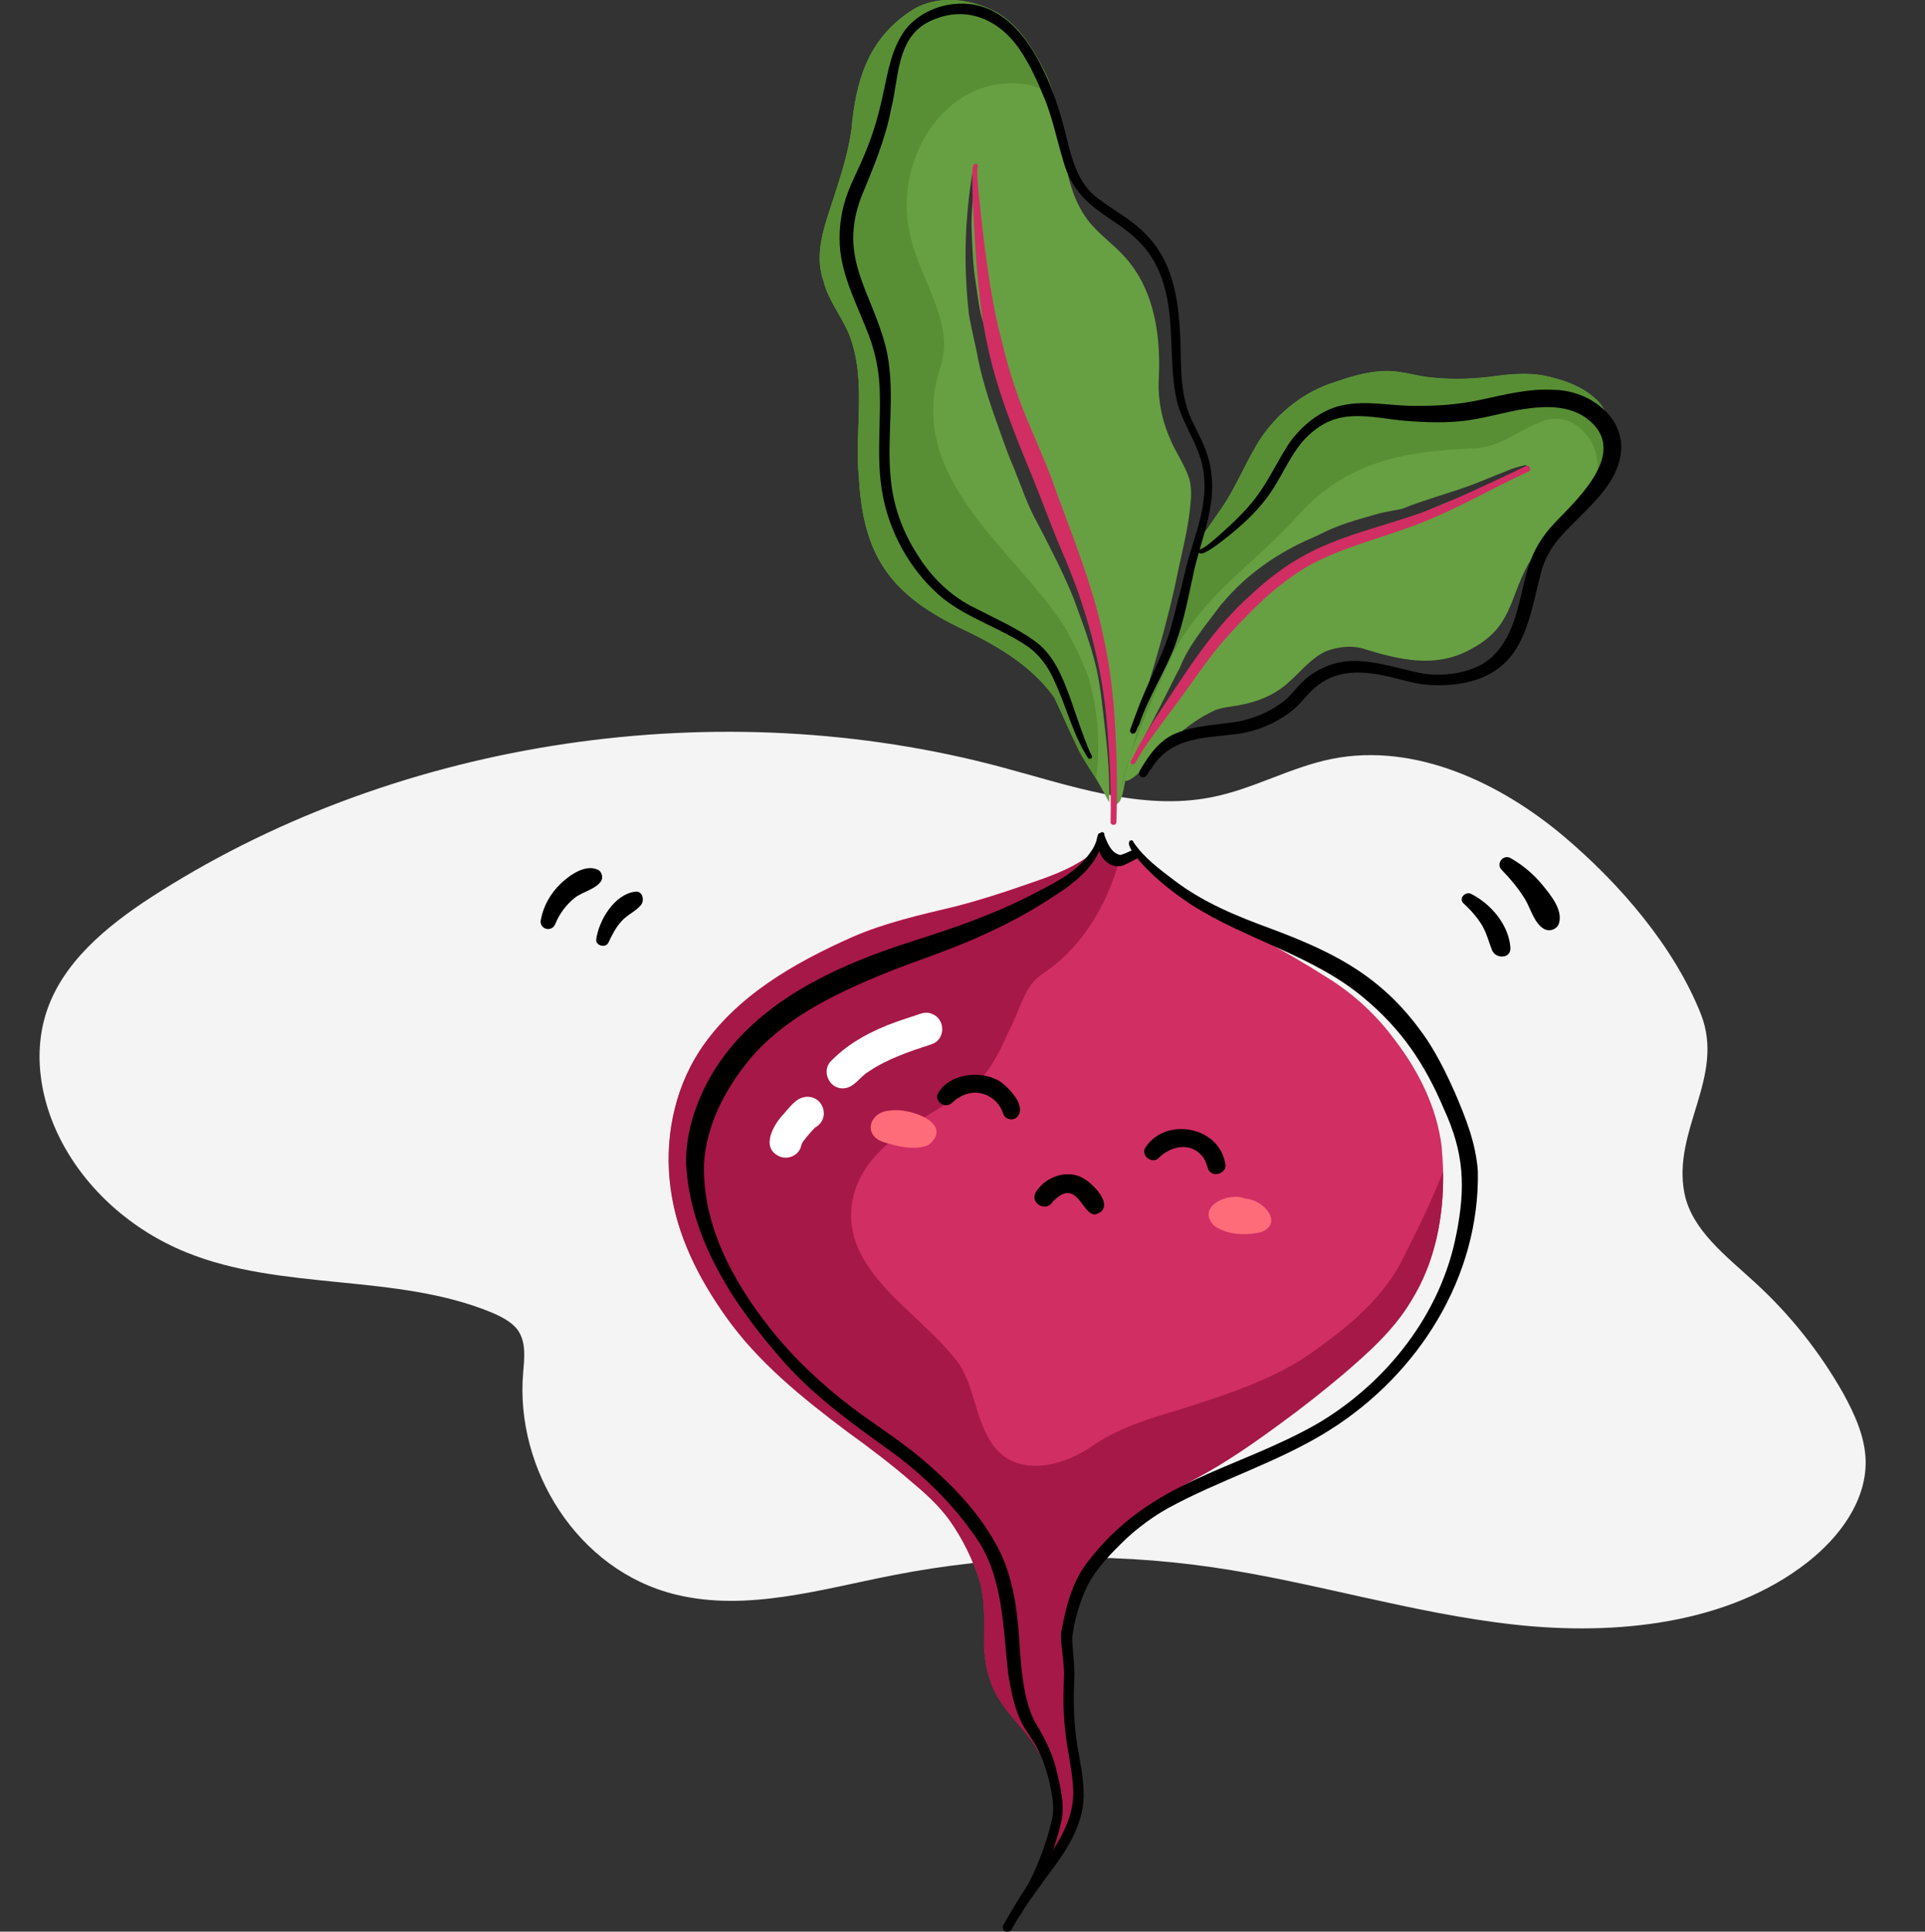 <svg width="292" height="293" viewBox="0 0 292 293" fill="none" xmlns="http://www.w3.org/2000/svg">
<rect x="0" y="0" width="292" height="293" fill="#333333" stroke="none"/>
<g clip-path="url(#clip0)">
<path d="M237.216 126.865C227.652 118.798 214.716 112.598 202.058 115.103C195.728 116.377 190.092 119.689 183.809 120.921C173.183 123.044 162.418 119.18 151.977 116.377C109.196 104.913 61.01 112.046 24.281 135.23C17.259 139.645 10.375 144.995 7.465 152.341C4.831 159.007 5.94 166.608 9.266 173.019C13.147 180.492 19.985 186.606 28.255 189.961C42.761 195.863 60.132 193.103 74.593 199.09C76.071 199.726 77.596 200.491 78.52 201.722C79.859 203.59 79.536 206.053 79.351 208.303C78.15 222.655 87.436 238.238 102.59 241.889C113.308 244.479 124.488 241.083 135.345 238.96C151.284 235.817 167.87 235.393 183.947 237.728C199.378 239.979 214.301 244.734 229.778 246.432C245.301 248.131 262.21 246.305 274.129 237.006C279.073 233.142 283.046 227.708 283 221.721C282.953 218.069 281.383 214.587 279.581 211.318C276.07 205.119 271.542 199.387 266.137 194.461C261.794 190.47 256.62 186.564 255.511 181.002C253.617 171.448 261.748 163.338 258.006 153.827C253.986 143.679 245.809 134.126 237.216 126.865Z" fill="#F5F4F4"/>
<path d="M231.801 85.595C234.253 81.605 237.795 78.433 240.655 74.751L240.689 74.716C240.723 74.682 240.757 74.648 240.757 74.614L240.723 74.648C243.822 70.795 246.274 64.179 241.881 60.36C239.77 58.484 237.011 57.563 234.287 56.984C231.461 56.438 228.566 56.779 225.74 57.188C225.808 57.188 225.876 57.154 225.944 57.154C225.842 57.154 225.74 57.188 225.638 57.188C222.641 57.529 219.576 57.563 216.545 57.188C214.775 56.95 213.072 56.438 211.267 56.302C208.305 56.097 205.376 56.95 202.618 57.904C197.986 59.303 194.036 62.406 191.312 66.362C189.03 69.84 187.566 73.83 185.182 77.24C184.195 78.672 183.173 80.105 182.186 81.537C179.666 85.322 179.019 89.96 178.099 94.359C176.976 99.611 174.796 104.521 172.515 109.329C174.83 101.759 177.214 94.154 178.746 86.379C179.462 83.071 180.313 79.763 180.585 76.353C180.722 75.092 180.722 73.796 180.381 72.568C179.632 70.317 178.168 68.374 177.316 66.157C176.226 63.565 175.682 60.735 175.75 57.904C176.124 51.562 175.307 44.639 171.153 39.592C169.28 37.273 166.726 35.67 164.921 33.283C160.051 26.599 162.026 17.494 158.212 10.333C156.476 6.991 154.296 3.581 150.925 1.739C146.975 -0.307 141.867 -0.852 138.053 1.739C131.651 6.002 129.812 12.311 129.165 19.574C128.688 23.121 127.565 26.565 126.475 29.975C125.181 33.999 123.41 38.364 124.908 42.593C125.623 45.526 127.599 47.879 128.756 50.607C131.549 57.597 129.574 65.236 130.289 72.5C130.936 84.06 134.886 89.96 145.272 95.075C150.789 97.667 156.305 100.736 159.915 105.783C161.141 108.306 162.197 110.898 163.457 113.422C164.41 115.434 165.772 117.207 166.862 119.151C167.339 120.003 167.781 120.856 168.258 121.708C168.258 121.64 168.258 121.606 168.258 121.538C168.326 118.059 168.088 114.581 167.679 111.137C167.305 107.931 167.032 104.726 166.351 101.554C165.5 97.837 164.138 94.291 162.844 90.744C161.277 86.857 159.336 83.139 157.429 79.457C155.931 76.831 154.977 73.932 153.854 71.136C153.07 69.328 152.389 67.487 151.742 65.611C150.448 62.031 149.188 58.416 148.405 54.665C147.996 52.312 147.349 50.027 146.975 47.674C146.464 43.173 146.328 38.671 146.6 34.17C146.805 31.339 147.077 28.475 147.622 25.678C147.554 25.508 147.724 25.337 147.894 25.372H147.928C148.201 25.44 148.099 25.815 148.065 26.02C147.69 28.304 147.52 30.589 147.383 32.874C147.315 34.545 147.452 36.25 147.52 37.921C147.588 39.319 147.69 40.717 147.894 42.115C148.167 43.855 148.371 45.628 148.712 47.367C149.222 49.413 149.972 51.425 150.516 53.471C150.55 53.539 150.55 53.608 150.584 53.676C150.584 53.71 150.619 53.744 150.619 53.778C150.619 53.744 150.619 53.744 150.619 53.744C150.619 53.778 150.619 53.812 150.653 53.812C150.653 53.846 150.653 53.846 150.687 53.88C151.538 56.575 152.525 59.234 153.479 61.86C155.045 66.43 156.476 71.068 158.28 75.569C159.847 78.843 161.481 82.117 162.844 85.493C164.308 89.175 165.364 92.961 166.487 96.746C167.577 100.361 167.986 104.112 168.394 107.863C168.701 111.205 169.143 114.581 169.177 117.957C169.212 119.151 169.177 120.344 169.177 121.504C169.177 121.47 169.177 121.47 169.177 121.436C169.177 121.64 169.177 121.811 169.177 122.015C170.335 121.879 170.403 119.355 170.71 118.435C170.88 118.435 171.016 118.435 171.153 118.366C172.31 117.855 173.128 116.832 174.013 115.979C175.035 114.956 176.056 113.933 177.078 112.944C179.223 110.796 181.675 108.886 184.467 107.659C185.591 107.283 186.749 107.181 187.907 106.976C190.665 106.499 193.423 105.408 195.501 103.464C197.339 101.861 198.872 99.815 201.119 98.792C202.822 98.144 204.729 97.871 206.534 98.315C212.255 100.088 217.874 101.52 223.39 98.315C229.349 95.041 228.941 90.812 231.801 85.595ZM132.4 55.654C132.366 55.449 132.332 55.245 132.332 55.04C132.366 55.245 132.366 55.449 132.4 55.654ZM231.427 71.034C231.393 71.034 231.393 71.034 231.359 71.034C231.495 71.17 231.325 71.477 231.12 71.34C231.12 71.34 231.086 71.34 231.086 71.306H231.052C230.984 71.306 230.882 71.34 230.814 71.34C230.643 71.374 230.507 71.443 230.337 71.477C229.486 71.818 228.634 72.227 227.749 72.568C226.421 73.284 225.127 74 223.765 74.614C221.858 75.364 219.883 76.012 217.976 76.831C216.103 77.683 214.23 78.57 212.255 79.218C210.075 79.866 207.964 80.718 205.887 81.605C198.77 84.367 192.061 86.925 187.158 93.165C187.089 93.268 186.987 93.336 186.919 93.438C186.953 93.404 186.953 93.404 186.987 93.37C186.136 94.359 185.182 95.28 184.331 96.303C183.31 97.633 182.118 98.86 181.3 100.327C180.994 100.838 180.722 101.384 180.449 101.929C180.449 101.929 180.449 101.895 180.483 101.895C180.449 101.929 180.449 101.998 180.415 102.032C179.87 103.123 179.359 104.248 178.815 105.34C177.078 107.045 175.545 108.954 174.149 110.966C173.911 111.307 173.673 111.648 173.468 111.955C173.502 111.887 173.536 111.819 173.57 111.751C175.239 108.682 176.805 105.544 178.372 102.407C178.542 102.066 178.712 101.759 178.917 101.418C180.177 98.144 182.458 95.382 184.535 92.62C184.501 92.654 184.467 92.688 184.433 92.756C184.808 92.279 185.148 91.767 185.557 91.324C185.523 91.358 185.489 91.392 185.455 91.46C189.099 87.095 193.9 83.787 199.076 81.571C199.076 81.571 199.076 81.571 199.042 81.571C199.076 81.571 199.11 81.537 199.144 81.537C199.11 81.537 199.11 81.537 199.076 81.571C199.519 81.366 199.962 81.162 200.404 80.957C200.37 80.957 200.336 80.991 200.336 80.991C202.958 79.627 205.785 78.843 208.577 78.058C209.36 77.82 210.143 77.649 210.927 77.513C211.506 77.41 212.119 77.308 212.697 77.172C216.409 75.671 220.291 74.716 224.037 73.25C225.604 72.602 227.17 71.988 228.771 71.34C228.805 71.34 228.805 71.306 228.839 71.306C229.622 70.999 230.405 70.761 231.222 70.59C231.359 70.556 231.529 70.556 231.631 70.658C231.903 70.829 231.631 71.204 231.427 71.034Z" fill="#67A042"/>
<path d="M165.159 102.918C164.138 99.986 162.673 97.155 161.277 94.734C153.275 82.696 137.133 72.261 142.718 55.483C144.795 49.038 139.721 42.661 138.155 36.045C135.226 24.758 143.059 11.356 155.182 12.72C156.952 12.89 158.451 13.675 159.881 14.732C159.472 13.197 158.962 11.731 158.212 10.333C156.476 6.991 154.296 3.581 150.925 1.739C146.975 -0.307 141.867 -0.852 138.053 1.739C131.651 6.002 129.812 12.311 129.165 19.574C128.688 23.121 127.565 26.565 126.475 29.975C125.181 33.999 123.41 38.364 124.908 42.593C125.623 45.526 127.599 47.879 128.756 50.607C131.549 57.597 129.574 65.236 130.289 72.5C130.936 84.06 134.886 89.96 145.272 95.075C150.789 97.667 156.305 100.736 159.915 105.783C161.141 108.306 162.197 110.898 163.457 113.422C164.24 115.093 165.329 116.593 166.283 118.128C166.896 113.115 166.623 108.102 165.159 102.918ZM132.4 55.62C132.366 55.415 132.332 55.21 132.332 55.006C132.366 55.245 132.366 55.449 132.4 55.62Z" fill="#588F35"/>
<path d="M200.472 80.922C200.438 80.922 200.404 80.956 200.404 80.956C200.438 80.922 200.438 80.922 200.472 80.922Z" fill="#588F35"/>
<path d="M169.756 120.482C170.335 118.538 170.914 116.594 171.424 114.65C170.777 116.56 170.199 118.504 169.756 120.482Z" fill="#588F35"/>
<path d="M169.314 121.947C169.349 121.913 169.417 121.913 169.451 121.879C169.553 121.401 169.655 120.958 169.757 120.48C169.621 120.924 169.485 121.333 169.349 121.776C169.349 121.81 169.314 121.879 169.314 121.947Z" fill="#588F35"/>
<path d="M181.981 82.014C180.21 84.878 179.393 88.186 178.746 91.46C179.666 89.277 180.721 87.129 181.913 85.049C182.356 84.06 182.185 83.037 181.981 82.014Z" fill="#588F35"/>
<path d="M241.915 60.393C239.804 58.518 237.045 57.597 234.321 57.017C231.495 56.472 228.6 56.813 225.774 57.222C225.842 57.222 225.91 57.188 225.978 57.188C225.876 57.188 225.774 57.222 225.672 57.222C222.675 57.563 219.61 57.597 216.579 57.222C214.809 56.983 213.106 56.472 211.301 56.335C208.339 56.131 205.41 56.983 202.652 57.938C198.02 59.336 194.07 62.44 191.346 66.395C189.064 69.874 187.6 73.864 185.216 77.274C184.229 78.706 183.207 80.138 182.22 81.57C182.118 81.707 182.05 81.843 181.981 81.98C182.186 83.003 182.356 84.06 181.913 85.015C180.721 87.129 179.666 89.243 178.746 91.426C178.542 92.415 178.372 93.404 178.167 94.393C177.18 99.064 175.341 103.464 173.332 107.76C172.719 110.045 172.106 112.33 171.459 114.615C173.128 109.67 175.341 104.794 177.554 99.951C181.947 90.573 190.699 85.219 196.897 78.194C204.218 70.01 213.038 68.475 223.015 68.032C227.068 68.134 229.894 65.543 233.402 64.145C237.863 61.894 242.494 66.122 242.324 70.862C242.324 71.34 242.358 71.817 242.324 72.261C244.503 68.51 245.456 63.531 241.915 60.393Z" fill="#588F35"/>
<path d="M171.731 111.273C171.492 111.205 171.356 110.932 171.424 110.728C171.765 109.739 172.139 108.75 172.514 107.761C174.148 103.259 176.668 99.099 177.826 94.393C178.643 91.29 179.393 88.186 180.176 85.049C181.47 80.616 183.309 76.115 182.526 71.409C181.947 67.248 178.916 63.906 178.303 59.746C177.349 54.256 178.133 48.561 176.532 43.173C173.297 32.294 164.035 34.374 161.276 24.383C160.357 21.314 159.71 18.176 158.552 15.209C157.462 12.549 156.305 9.89 154.67 7.502C151.265 2.524 145.816 0.546 140.368 3.581C135.975 6.241 136.315 12.038 135.192 16.437C134.306 21.177 132.399 25.576 130.594 30.009C127.189 39.149 132.127 44.127 134.306 52.414C135.975 58.928 134.476 65.714 135.089 72.329C135.43 76.49 136.826 80.514 139.074 83.992C141.185 87.47 144.182 90.437 147.859 92.21C147.825 92.21 147.791 92.176 147.791 92.176C150.89 93.779 154.091 95.177 156.952 97.223C159.778 99.235 161.106 102.543 162.264 105.681C163.285 108.511 164.171 111.376 165.363 114.172V114.138C165.431 114.274 165.499 114.411 165.567 114.547C165.874 114.922 165.295 115.331 165.022 114.956C162.707 111.341 161.719 107.045 159.88 103.157C158.995 101.145 157.667 99.304 155.862 98.042C151.81 95.28 146.94 93.847 143.092 90.812C138.563 87.095 135.396 81.741 134.102 76.081C132.842 70.727 133.591 65.236 133.455 59.814C133.455 59.848 133.455 59.882 133.455 59.916C133.455 56.37 132.706 52.892 131.31 49.652C129.607 45.355 127.359 41.024 127.359 36.284C127.325 33.931 127.734 31.578 128.551 29.361C129.232 27.486 130.186 25.713 130.969 23.837C132.161 21.109 133.046 18.279 133.693 15.414C134.545 11.936 134.919 8.219 136.894 5.149C136.86 5.184 136.86 5.184 136.826 5.218C137.099 4.843 137.337 4.467 137.643 4.126C137.609 4.16 137.609 4.16 137.575 4.195C140.913 0.375 147.042 -0.648 151.367 2.114C156.986 5.49 160.119 14.118 161.617 20.222C162.536 23.871 163.388 27.861 166.657 30.18C169.04 31.987 171.731 33.351 173.808 35.534C178.78 40.513 179.018 47.981 179.12 54.631V54.597C179.188 57.802 179.461 61.076 180.891 63.974C181.606 65.509 182.457 66.975 183.002 68.612C185.216 74.921 182.696 80.207 181.197 86.243C180.346 90.096 179.665 93.984 178.303 97.701C178.303 97.667 178.303 97.667 178.337 97.633C176.805 101.827 174.251 105.578 172.82 109.841C172.786 109.909 172.752 110.011 172.718 110.08C172.718 110.08 172.718 110.08 172.718 110.046C172.412 110.421 172.412 111.41 171.731 111.273Z" fill="black"/>
<path d="M160.154 280.758C160.086 280.758 160.018 280.758 159.95 280.724C159.779 280.929 159.507 280.997 159.269 280.895C158.962 280.792 158.758 280.417 158.894 280.11C159.269 279.292 159.643 278.473 159.984 277.655C160.086 277.246 160.188 276.837 160.256 276.427C160.46 274.313 160.392 272.165 159.541 270.221C158.758 267.834 157.668 265.549 156.136 263.537C154.603 261.559 152.799 259.786 151.504 257.672C149.972 255.216 149.359 252.284 149.257 249.419C149.257 246.316 149.461 243.178 148.712 240.178C147.725 236.699 146.09 233.425 143.979 230.459C142.446 228.344 140.539 226.571 138.53 224.9C135.363 222.104 131.992 219.58 128.587 217.125C121.81 212.01 115.034 206.622 110.096 199.597C106.009 193.834 102.672 187.252 101.753 180.193C100.765 173.032 102.196 165.427 106.146 159.357C111.594 151.104 120.448 146.057 129.268 142.136C134.24 139.953 139.586 138.76 144.864 137.498C148.44 136.577 151.981 135.452 155.489 134.224C158.86 133.065 162.299 131.939 165.194 129.791C165.807 129.382 166.045 128.597 166.692 128.256C167.169 128.018 167.85 128.086 168.225 128.495C168.599 128.87 168.735 129.382 169.042 129.791C169.008 129.757 169.008 129.723 168.974 129.655C169.382 130.678 170.608 130.541 171.46 130.166C171.596 130.098 171.732 130.098 171.868 130.098C171.868 129.996 171.834 129.927 171.868 129.825C171.868 129.723 171.936 129.655 172.004 129.586C172.515 129.279 172.754 129.996 172.992 130.303C172.992 130.268 172.958 130.268 172.958 130.234C172.992 130.268 173.026 130.337 173.06 130.371C173.06 130.337 173.026 130.337 173.026 130.303C176.159 133.985 180.382 136.645 184.604 138.964C186.75 140.056 188.929 141.045 191.04 142.272C194.514 144.148 197.919 146.126 201.256 148.24C205.24 150.695 208.748 153.901 211.506 157.652C211.608 157.754 211.676 157.891 211.779 157.993C211.71 157.925 211.676 157.857 211.608 157.788C215.218 162.494 217.976 168.019 218.691 173.987C218.691 173.918 218.691 173.884 218.657 173.816C218.691 174.021 218.691 174.225 218.725 174.396C218.725 174.293 218.691 174.225 218.691 174.123C219.441 181.966 218.351 190.355 214.094 197.141C211.404 201.643 207.42 205.155 203.504 208.531C200.541 211.021 197.476 213.442 194.343 215.727C194.411 215.693 194.48 215.624 194.514 215.59C190.393 218.625 186.205 221.592 181.71 223.979C178.304 225.821 174.967 227.73 171.8 229.981C170.166 231.823 168.769 233.835 167.407 235.847C166.42 237.279 165.364 238.643 164.445 240.143C163.321 241.985 162.47 243.963 161.823 246.009C161.516 247.271 161.107 248.532 161.244 249.828C161.516 251.567 161.891 253.307 161.857 255.08C161.789 256.955 161.686 258.797 161.823 260.673C163.287 266.367 164.104 270.46 161.993 276.189C161.686 277.587 161.346 278.985 160.733 280.281C160.597 280.622 160.392 280.724 160.154 280.758Z" fill="#D12E64"/>
<path d="M171.663 115.912C171.459 115.81 171.425 115.537 171.595 115.366C172.957 112.57 174.558 109.944 176.295 107.387C180.347 101.248 184.297 95.008 189.848 90.131L189.814 90.165C198.463 82.083 205.001 81.401 215.49 77.821C220.938 75.741 226.217 73.183 231.495 70.694C232.006 70.455 232.414 71.273 231.869 71.512C226.217 74.138 220.836 77.309 215.013 79.526C209.701 81.572 204.082 82.868 199.042 85.528C199.076 85.528 199.11 85.494 199.144 85.46C196.386 86.96 193.9 88.904 191.585 90.984C191.585 90.984 191.585 90.984 191.619 90.984L191.585 91.018C189.337 93.098 187.226 95.315 185.217 97.634C182.969 100.294 181.062 103.226 178.985 106.023C177.044 108.683 174.967 111.308 173.162 114.071L173.196 114.037C172.821 114.616 172.481 115.23 172.14 115.81C172.038 115.912 171.834 115.98 171.663 115.912Z" fill="#D12E64"/>
<path d="M218.623 173.918C218.623 173.986 218.623 174.02 218.657 174.088C218.657 174.02 218.623 173.952 218.623 173.918Z" fill="#962248"/>
<path d="M172.922 130.303L172.955 130.336C172.955 130.336 172.955 130.303 172.922 130.303Z" fill="#962248"/>
<path d="M168.939 129.688C168.939 129.722 168.973 129.722 168.973 129.756C168.973 129.79 169.008 129.79 169.008 129.824C168.973 129.756 168.973 129.722 168.939 129.688Z" fill="#962248"/>
<path d="M161.992 276.325C164.103 270.596 163.286 266.504 161.821 260.809C161.685 258.933 161.787 257.092 161.856 255.216C161.924 253.443 161.549 251.704 161.243 249.965C161.106 248.669 161.515 247.373 161.821 246.145C162.434 244.099 163.286 242.121 164.444 240.28C165.363 238.78 166.419 237.415 167.406 235.983C168.768 233.971 170.199 231.925 171.799 230.118C174.932 227.867 178.303 225.957 181.709 224.116C186.169 221.729 190.29 218.83 194.376 215.829C197.509 213.544 200.54 211.157 203.503 208.668C207.453 205.292 211.437 201.779 214.093 197.278C217.703 191.481 219.031 184.524 218.895 177.704C217.124 182.239 215.217 186.127 213.037 190.458C210.041 196.664 205.035 200.79 199.961 204.473C193.934 209.043 186.374 211.43 178.814 213.851C174.183 215.215 169.96 216.511 166.01 219.103C160.936 222.82 153.206 224.355 149.937 218.08C147.86 214.465 147.689 210.237 145.476 206.895C139.619 198.881 127.258 192.879 129.335 181.932C131.037 173.748 139.891 169.963 146.6 165.495C149.767 163.518 151.503 159.8 153.036 156.39C154.67 153.389 155.283 149.672 158.008 147.797C164.137 143.807 167.883 137.328 169.79 130.473C169.449 130.371 169.143 130.166 168.973 129.791C168.7 129.382 168.564 128.905 168.189 128.564C167.815 128.154 167.134 128.086 166.657 128.325C166.01 128.666 165.738 129.45 165.159 129.859C162.264 132.008 158.825 133.133 155.454 134.293C151.946 135.52 148.439 136.646 144.829 137.566C139.551 138.828 134.238 140.022 129.233 142.204C120.413 146.126 111.559 151.173 106.111 159.425C102.16 165.53 100.73 173.1 101.718 180.261C102.637 187.354 105.974 193.902 110.061 199.665C114.998 206.656 121.741 212.078 128.552 217.193C131.957 219.649 135.328 222.206 138.495 224.968C140.504 226.639 142.411 228.413 143.978 230.527C146.055 233.46 147.689 236.768 148.711 240.246C149.46 243.281 149.256 246.418 149.256 249.487C149.358 252.352 149.971 255.285 151.503 257.74C152.831 259.888 154.602 261.628 156.135 263.605C157.633 265.617 158.757 267.902 159.54 270.289C160.391 272.233 160.459 274.416 160.255 276.496C160.187 276.905 160.085 277.314 159.983 277.723C159.608 278.542 159.233 279.36 158.893 280.179C158.757 280.486 158.961 280.861 159.268 280.963C159.506 281.065 159.812 280.963 159.949 280.793C160.017 280.827 160.085 280.827 160.153 280.827C160.391 280.827 160.596 280.69 160.732 280.486C161.345 279.156 161.651 277.723 161.992 276.325Z" fill="#A61847"/>
<path d="M218.656 174.225C218.656 174.327 218.69 174.395 218.69 174.497C218.69 174.395 218.69 174.327 218.656 174.225Z" fill="#962248"/>
<path d="M194.512 215.693C194.478 215.727 194.41 215.762 194.376 215.796C194.376 215.796 194.342 215.796 194.342 215.83C194.376 215.762 194.444 215.727 194.512 215.693Z" fill="#962248"/>
<path d="M168.904 125.119C168.666 125.119 168.428 124.915 168.462 124.676C168.564 119.833 168.325 115.025 167.951 110.217C167.951 110.251 167.951 110.251 167.951 110.285C167.236 101.009 164.75 91.972 161.004 83.447C159.403 79.662 158.007 75.774 156.441 71.955C153.819 65.612 151.231 59.201 149.8 52.449C149.8 52.483 149.834 52.551 149.834 52.585C149.834 52.517 149.8 52.449 149.8 52.381C149.8 52.381 149.8 52.381 149.8 52.415C148.438 46.277 148.098 40.002 147.723 33.761C147.621 31.749 147.519 29.703 147.485 27.691C147.553 27.146 147.246 24.656 148.064 24.827C148.268 24.895 148.404 25.134 148.302 25.304C148.268 25.475 148.268 25.645 148.234 25.816C148.234 26.805 148.302 27.794 148.404 28.817C148.404 28.851 148.404 28.851 148.404 28.885C148.404 28.885 148.404 28.885 148.404 28.851C149.187 36.217 149.937 43.583 151.707 50.778C151.707 50.778 151.707 50.778 151.707 50.744C152.525 54.188 153.478 57.564 154.704 60.872C156.168 64.76 157.973 68.511 159.437 72.398C162.23 80.207 165.465 87.88 167.27 96.031C167.27 95.996 167.236 95.962 167.236 95.928C168.019 99.373 168.564 102.885 168.87 106.432C168.87 106.397 168.87 106.363 168.87 106.329C168.87 106.432 168.904 106.568 168.904 106.67V106.636C169.381 112.638 169.551 118.674 169.347 124.676C169.347 124.915 169.177 125.119 168.904 125.119Z" fill="#D12E64"/>
<path d="M141.392 158.367C138.055 159.458 134.649 160.584 131.721 162.561C130.393 163.346 129.541 165.085 127.839 165.085C125.693 165.119 124.535 162.323 126.136 160.856C128.86 158.094 132.368 156.287 135.977 154.991C136.965 154.65 137.952 154.309 138.94 154.002C139.723 153.695 140.574 153.422 141.392 153.797C143.435 154.582 143.435 157.617 141.392 158.367Z" fill="white"/>
<path d="M118.541 175.521C115.306 174.396 117.111 170.917 118.711 169.144C119.733 168.087 120.618 166.552 122.219 166.382C124.943 166.109 126.033 169.724 123.649 171.02C122.968 171.702 122.355 172.452 121.776 173.202C121.674 173.373 121.606 173.543 121.538 173.748C121.3 175.078 119.835 175.862 118.541 175.521Z" fill="white"/>
<path d="M152.459 292.933C152.118 292.762 152.016 292.353 152.186 292.012C152.731 291.023 153.31 290.068 153.889 289.113C157.192 283.18 163.492 278.064 162.743 270.664C162.539 267.936 161.857 265.276 161.585 262.548C161.279 259.956 161.279 257.365 161.381 254.773C161.517 252.659 161.04 250.579 160.938 248.464C160.938 247.168 161.313 245.907 161.585 244.679C162.198 241.951 163.186 239.257 164.922 237.006C174.423 224.457 187.193 223.161 199.861 215.931C210.315 209.759 218.59 199.29 220.906 187.218C220.906 187.218 220.906 187.218 220.906 187.252C222.336 180.023 222.097 174.873 218.999 168.155C216.104 161.335 212.563 156.083 206.808 151.309C199.146 144.898 189.1 142.579 180.757 137.259C180.791 137.293 180.825 137.293 180.859 137.328C177.658 135.213 174.525 132.758 172.142 129.723C171.835 129.245 170.882 128.018 171.392 127.54C171.563 127.37 171.903 127.472 171.937 127.745C173.538 130.132 175.921 131.871 178.169 133.576C182.562 136.918 187.67 138.998 192.812 140.874C203.028 144.693 210.213 148.479 216.513 157.788C218.113 160.244 219.441 162.904 220.633 165.598C222.302 169.451 223.902 173.475 224.175 177.704C224.447 193.765 215.151 208.395 201.802 216.852C194.004 221.797 185.048 224.423 177.011 228.856C174.866 230.084 172.857 231.55 171.018 233.221C168.634 235.506 166.25 237.859 164.786 240.86C164.786 240.894 164.752 240.928 164.752 240.962C163.662 243.315 162.981 245.838 162.641 248.396C162.675 250.579 163.083 252.761 162.947 254.944C162.811 258.081 162.879 261.252 163.356 264.356C163.764 267.016 164.411 269.675 164.377 272.369C164.343 276.462 162.164 280.11 159.78 283.316C158.18 285.533 156.511 287.715 155.013 290.034C154.434 290.921 153.889 291.841 153.412 292.762C153.208 292.967 152.765 293.103 152.459 292.933Z" fill="black"/>
<path d="M154.059 290.68C153.753 290.543 153.548 290.168 153.718 289.861C154.672 287.883 155.898 286.076 156.817 284.064C158.009 281.404 158.997 278.642 159.61 275.811C159.95 274.209 159.644 272.606 159.337 271.037C158.929 269.059 158.316 267.081 157.396 265.274C156.783 264.046 155.932 262.955 155.217 261.762C153.889 259.34 153.378 256.578 152.935 253.884C152.118 246.791 152.22 239.084 147.929 233.048C144.524 228.138 140.233 223.909 135.432 220.362C129.609 216.168 123.684 211.973 118.882 206.551C111.424 198.128 104.614 187.932 104.069 176.371C104.035 171.836 105.499 167.369 107.713 163.413C114.149 152.091 126.782 146.464 138.667 142.679C144.694 140.77 150.688 138.689 156.306 135.825C159.337 134.188 162.64 132.79 164.854 129.993C164.854 130.028 164.82 130.028 164.82 130.062C165.399 129.346 165.944 128.595 166.25 127.709C166.386 127.334 166.42 126.89 166.591 126.515C166.761 126.276 167.135 126.345 167.204 126.617C167.34 130.471 163.253 133.779 160.291 135.654C156.749 138.041 153.003 140.087 149.087 141.827C144.047 144.18 138.701 145.782 133.593 147.897C126.169 150.966 118.576 154.683 113.4 161.06C113.434 161.026 113.434 161.026 113.468 160.992C109.892 165.391 107.168 170.711 106.793 176.406C106.487 185.715 111.152 194.343 116.771 201.436C120.38 206.006 124.637 209.996 129.268 213.508C132.605 216.031 136.147 218.248 139.382 220.908C144.286 225 148.951 229.74 151.777 235.572C153.923 240.175 154.434 245.291 154.706 250.269C154.978 253.85 155.285 257.567 156.817 260.875C158.213 263.228 159.542 265.581 160.189 268.275C160.802 270.833 161.551 273.561 161.006 276.187C160.018 280.722 158.077 285.019 155.659 288.94C155.387 289.418 155.115 289.895 154.842 290.373C154.706 290.68 154.365 290.816 154.059 290.68Z" fill="black"/>
<path d="M172.585 130.165C172.04 130.472 171.461 130.744 170.916 131.017C170.473 131.29 169.997 131.426 169.452 131.392C167.613 131.29 166.455 129.346 166.455 127.641C166.489 127.13 166.591 126.345 167.17 126.209C167.375 126.209 167.579 126.414 167.511 126.618V126.652C167.953 127.846 168.566 129.415 169.929 129.687H169.963C170.541 129.517 171.086 129.278 171.631 129.005C171.835 128.869 172.074 128.767 172.312 128.835C172.993 128.937 173.164 129.858 172.585 130.165Z" fill="black"/>
<path d="M226.081 102.168C223.085 103.805 219.509 104.146 216.138 103.839C214.027 103.6 212.017 102.884 209.94 102.475H209.974C206.092 101.691 202.449 101.657 199.316 104.419C197.988 105.646 196.966 107.147 195.468 108.204C193.356 109.739 190.87 110.796 188.282 111.239C183.072 112.023 177.726 111.512 174.593 116.661C174.593 116.627 174.627 116.627 174.627 116.593C174.593 116.661 174.559 116.695 174.491 116.763C174.491 116.729 174.525 116.729 174.525 116.695C174.15 117.173 173.878 118.196 173.095 117.821C172.822 117.65 172.686 117.275 172.856 116.968C174.184 114.683 175.751 112.364 178.271 111.273C181.404 109.943 184.911 109.977 188.214 109.363C190.666 108.818 193.05 107.761 194.991 106.158C195.978 105.305 196.728 104.214 197.681 103.327C198.703 102.339 199.963 101.588 201.291 101.043C206.126 99.031 211.268 101.384 216.104 102.202C218.351 102.509 220.667 102.304 222.812 101.622C222.778 101.622 222.744 101.657 222.71 101.657C223.766 101.315 224.787 100.838 225.673 100.19C225.639 100.19 225.639 100.224 225.605 100.224C225.945 99.986 226.286 99.713 226.558 99.44C226.524 99.474 226.49 99.508 226.456 99.508C230.066 96.03 230.406 90.676 231.802 86.14C232.552 83.514 234.016 81.196 235.889 79.252C239.737 75.262 247.263 68.237 240.554 63.361C240.588 63.395 240.656 63.429 240.69 63.463C238.511 61.86 235.684 61.587 233.062 61.826C232.994 61.826 232.96 61.826 232.892 61.826C232.926 61.826 232.926 61.826 232.96 61.826C231.666 61.962 230.372 62.133 229.112 62.44C229.146 62.44 229.18 62.44 229.214 62.406C226.49 62.985 223.8 63.736 221.008 63.94C218.147 64.179 215.287 64.008 212.426 63.77C206.399 63.02 202.142 61.894 197.579 66.975C195.331 69.635 194.14 73.045 191.96 75.773C190.292 77.956 188.248 79.797 186.103 81.502C185.047 82.321 184.026 83.174 182.8 83.787C182.562 83.89 182.255 84.026 181.983 83.924H182.017H182.051H182.085C181.71 83.958 181.642 83.412 182.017 83.344C183.072 82.935 183.89 82.048 184.775 81.332C187.159 79.218 189.508 77.035 191.279 74.375C192.846 72.056 194.037 69.499 195.604 67.146C197.545 64.486 200.303 62.201 203.572 61.485C207.42 60.632 211.336 61.69 215.218 61.553C218.317 61.587 221.416 61.315 224.481 60.666C228.193 59.882 231.905 58.893 235.718 59.132C240.554 59.2 245.9 62.61 245.934 67.862C245.764 73.659 240.214 77.41 236.706 81.434C235.446 82.832 234.493 84.469 233.914 86.277C232.313 91.869 231.802 98.997 226.081 102.168Z" fill="black"/>
<path d="M184.127 185.888C181.369 182.989 186.442 180.704 188.928 181.83C191.482 181.864 194.82 185.479 191.346 186.877C188.996 187.456 186.136 187.354 184.127 185.888Z" fill="#FF6C79"/>
<path d="M163.79 178.457C165.629 179.173 169.545 183.197 166.139 184.22C164.062 184.288 163.381 178.321 159.601 182.379C159.635 182.345 159.635 182.31 159.669 182.276C158.818 183.913 156.196 182.583 157.081 180.912C158.375 178.696 161.372 177.468 163.79 178.457Z" fill="black"/>
<path d="M173.604 174.293C176.465 169.417 184.705 170.644 185.829 176.339C186.374 178.01 183.718 178.863 183.207 177.158C183.003 176.51 182.798 175.828 182.322 175.316C180.483 173.134 177.384 173.884 175.647 175.76C174.694 176.442 173.264 175.453 173.604 174.293Z" fill="black"/>
<path d="M133.999 173.235C130.798 172.178 131.922 168.597 134.987 168.461C137.779 167.915 144.896 170.371 140.844 173.678C138.665 174.565 136.145 173.883 133.999 173.235Z" fill="#FF6C79"/>
<path d="M142.138 166.143C143.671 162.801 148.983 162.153 151.877 164.165C153.24 165.188 155.93 168.053 154.125 169.587C153.512 169.962 152.627 169.792 152.252 169.144C151.435 166.211 148.098 164.745 145.475 166.484C144.692 166.791 144.318 167.746 143.398 167.643C142.649 167.575 142.07 166.893 142.138 166.143Z" fill="black"/>
<path d="M223.151 135.588C222.265 135.145 221.176 136.304 222.027 137.055C223.049 137.975 224.002 139.067 224.751 140.26C225.5 141.488 225.807 142.818 226.318 144.114C226.862 145.478 229.212 145.478 229.11 143.739C228.872 140.294 226.147 137.089 223.151 135.588Z" fill="black"/>
<path d="M234.048 134.326C232.652 132.621 231.051 131.257 229.145 130.165C228.021 129.517 226.863 131.018 227.782 131.939C229.11 133.303 230.37 134.803 231.358 136.44C232.209 137.872 232.72 140.055 234.218 140.907C235.104 141.385 236.228 140.941 236.5 139.987C237.045 137.975 235.24 135.792 234.048 134.326Z" fill="black"/>
<path d="M96.371 135.247C93.204 135.622 90.82 139.612 90.446 142.477C90.31 143.466 91.876 143.841 92.285 142.988C92.83 141.829 93.409 140.669 94.294 139.714C95.145 138.76 96.405 138.248 97.222 137.293C97.801 136.577 97.495 135.111 96.371 135.247Z" fill="black"/>
<path d="M90.717 131.939C88.811 131.019 86.427 132.724 85.065 134.02C83.498 135.52 82.442 137.396 82.034 139.51C81.761 140.976 83.703 141.488 84.247 140.124C84.86 138.589 85.916 137.191 87.21 136.168C88.436 135.213 90.275 134.94 91.16 133.679C91.535 133.133 91.296 132.212 90.717 131.939Z" fill="black"/>
</g>
<defs>
<clipPath id="clip0">
<rect width="292" height="293" fill="white"/>
</clipPath>
</defs>
</svg>
